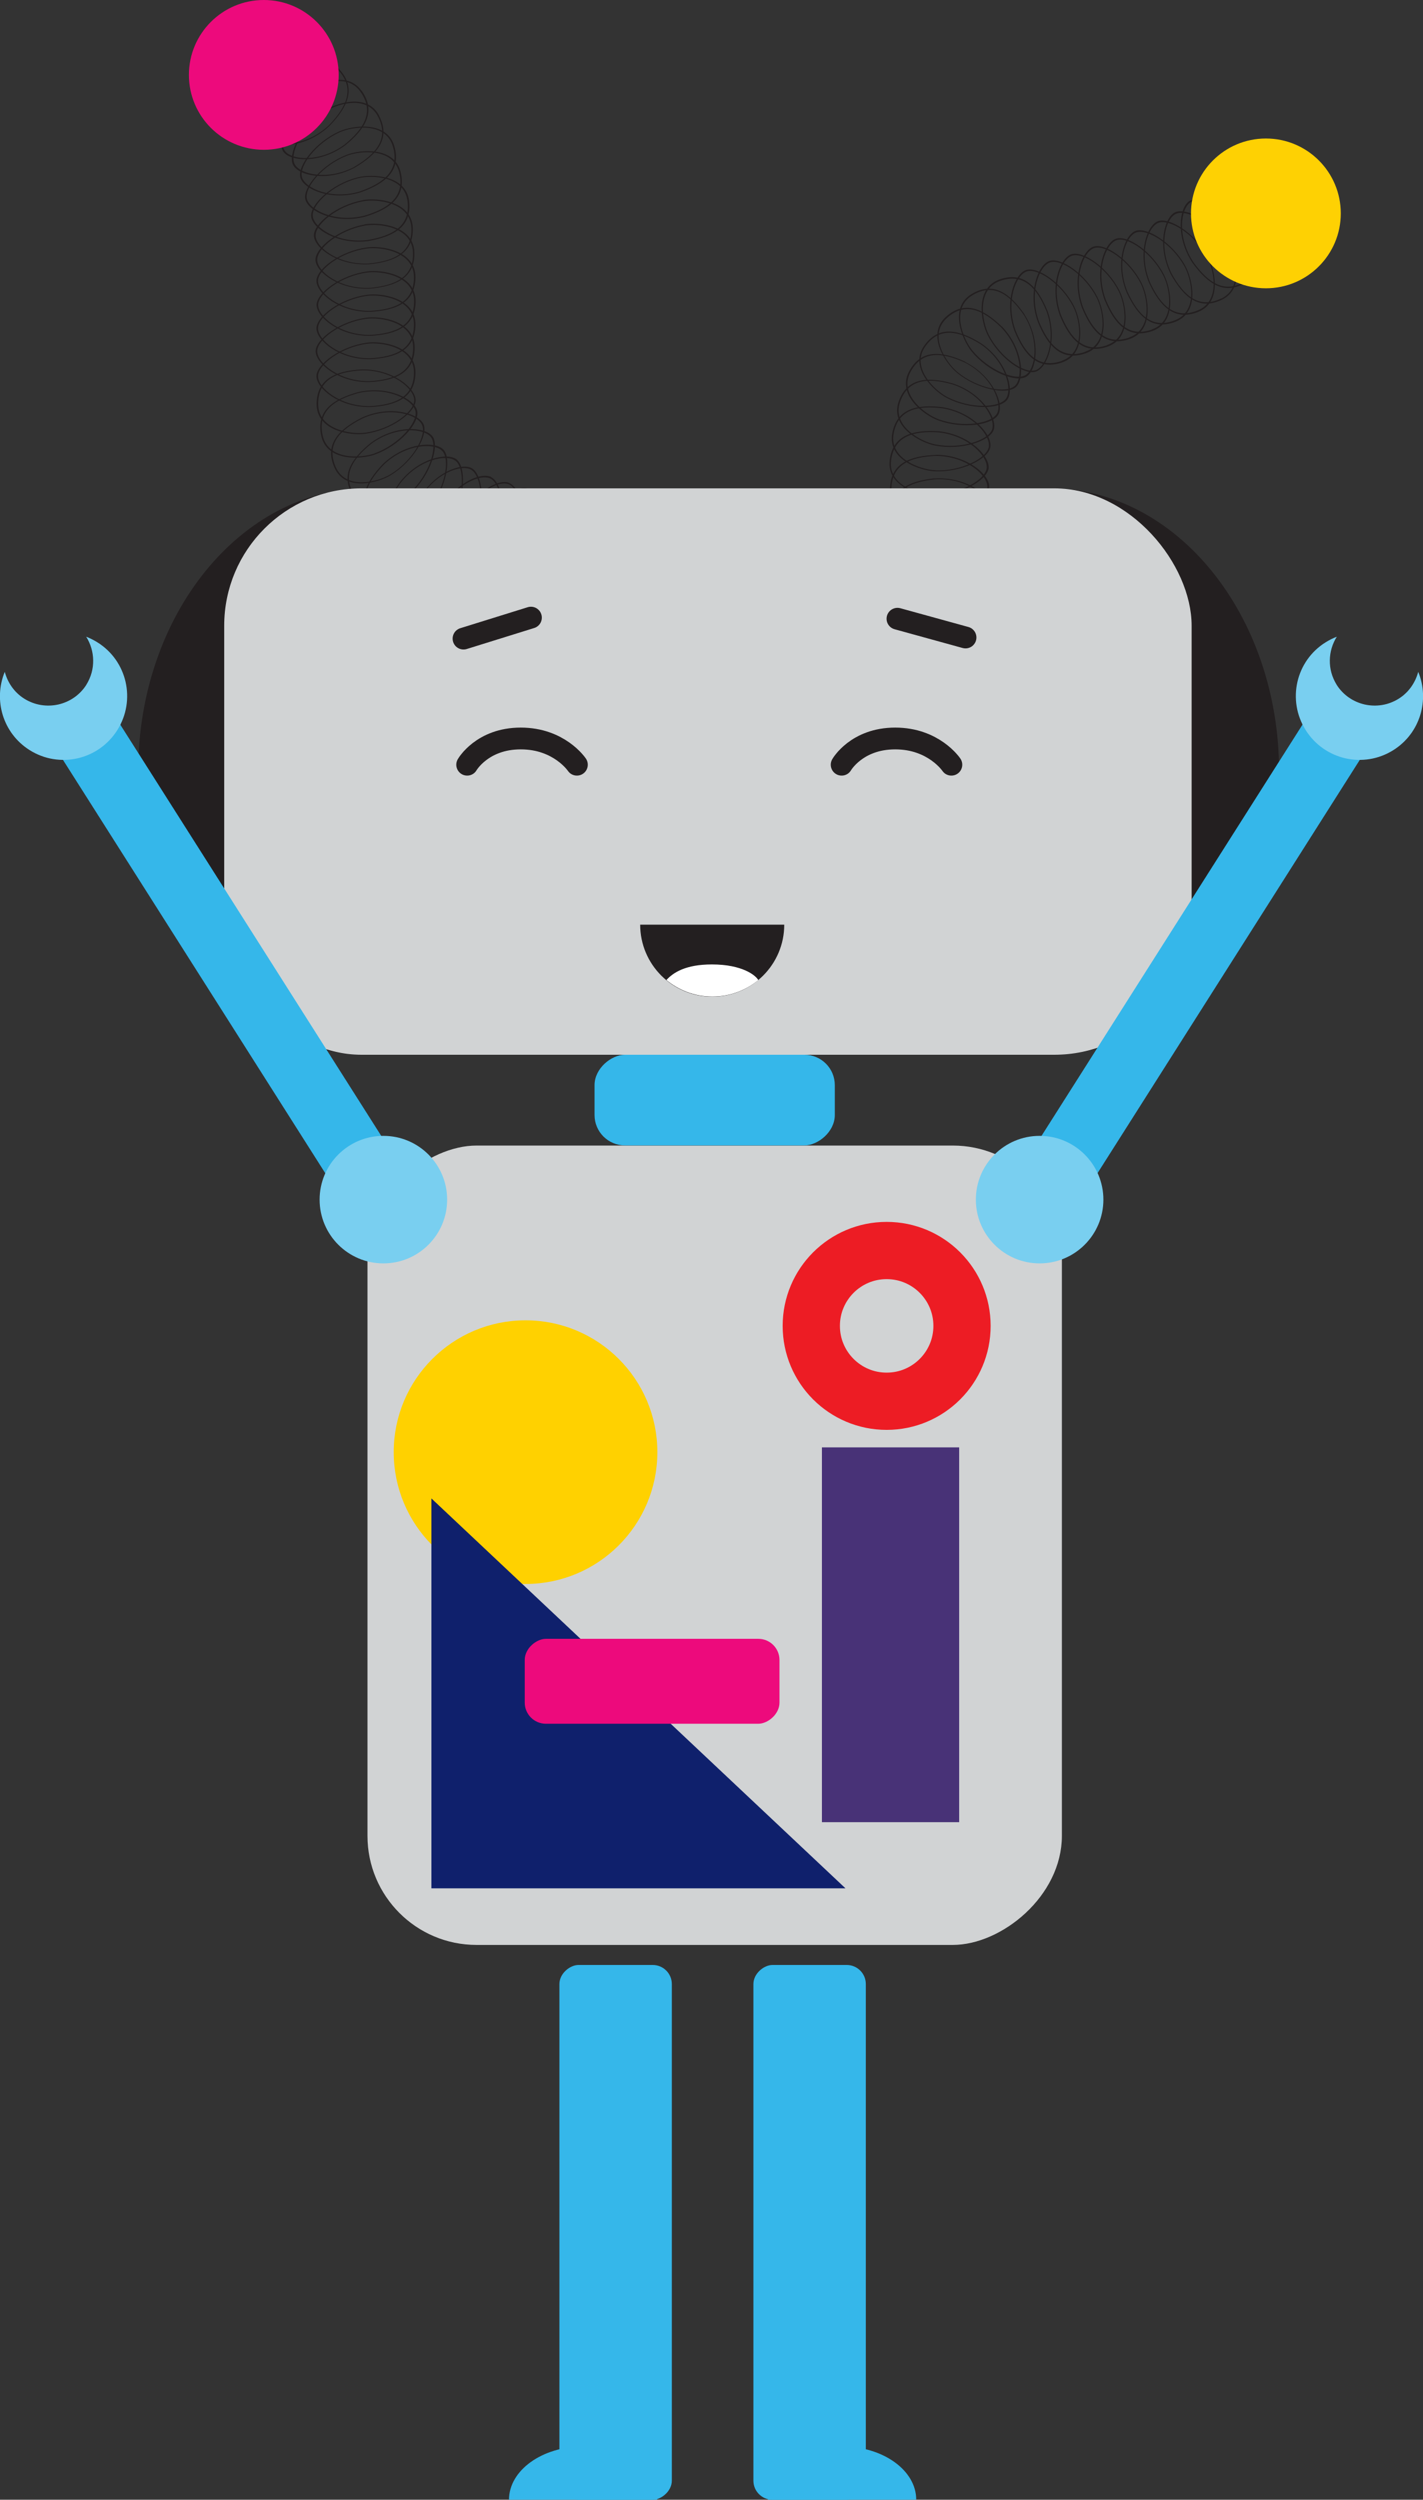 <?xml version="1.0" encoding="UTF-8"?><svg id="Layer_2" xmlns="http://www.w3.org/2000/svg" viewBox="0 0 89.49 157.2"><rect x="0" y="0" width="89.49" height="157.2" fill="#333333" stroke="none"/><defs><style>.cls-1{fill:#0f206c;}.cls-1,.cls-2,.cls-3{fill-rule:evenodd;}.cls-4{fill:#fff;}.cls-5{fill:#fed103;}.cls-6{fill:#79cff0;}.cls-7{stroke:#231f20;stroke-linecap:round;stroke-width:1.37px;}.cls-7,.cls-8{fill:none;stroke-miterlimit:10;}.cls-9{fill:#483277;}.cls-2,.cls-10{fill:#35b7ea;}.cls-3,.cls-11{fill:#231f20;}.cls-12{fill:#ffd100;}.cls-8{stroke:#ed1c24;stroke-width:3.6px;}.cls-13{fill:#d1d3d4;}.cls-14{fill:#ed0a7c;}</style></defs><g id="Game_Character"><g id="_"><g><g><g><path class="cls-11" d="M19.91,3.09c-1.29-1.07-2.9,.38-3.39,1.17-.88,1.43-.97,3.29-.39,3.78,.57,.49,2.42,.17,3.66-1.37,.98-1.33,1.35-2.57,.12-3.59Zm-.17,3.55c-1.2,1.49-2.99,1.8-3.54,1.33s-.47-2.28,.38-3.66c.48-.77,2.03-2.17,3.28-1.14,1.19,.99,.82,2.18-.12,3.47Z"/><path class="cls-11" d="M21.34,4.35c-1.14-1.23-2.92,0-3.51,.73-1.06,1.3-1.38,3.14-.88,3.7,.5,.56,2.38,.48,3.8-.89,1.14-1.19,1.67-2.37,.58-3.54Zm-.63,3.5c-1.38,1.32-3.19,1.4-3.68,.86-.49-.54-.18-2.32,.85-3.58,.57-.7,2.29-1.89,3.4-.71,1.05,1.13,.54,2.27-.57,3.43Z"/><path class="cls-11" d="M22.73,5.7c-.98-1.36-2.9-.36-3.57,.28-1.21,1.16-1.77,2.94-1.34,3.56,.43,.62,2.3,.77,3.89-.4,1.28-1.04,1.96-2.14,1.03-3.44Zm-1.06,3.39c-1.53,1.14-3.35,.99-3.76,.39-.42-.6,.12-2.32,1.29-3.45,.65-.62,2.51-1.59,3.46-.27,.9,1.25,.25,2.32-.99,3.33Z"/><path class="cls-11" d="M23.85,7.28c-.77-1.49-2.82-.78-3.58-.24-1.37,.97-2.18,2.66-1.84,3.33,.34,.67,2.16,1.1,3.9,.16,1.42-.84,2.25-1.83,1.51-3.25Zm-1.54,3.2c-1.68,.9-3.45,.49-3.78-.16s.45-2.28,1.78-3.22c.74-.52,2.72-1.21,3.46,.23,.71,1.37-.09,2.33-1.47,3.15Z"/><path class="cls-11" d="M24.8,9.19c-.47-1.61-2.61-1.31-3.46-.93-1.53,.69-2.65,2.19-2.45,2.91,.2,.72,1.91,1.5,3.8,.92,1.55-.55,2.56-1.37,2.11-2.9Zm-2.13,2.84c-1.83,.56-3.48-.19-3.68-.89s.89-2.15,2.37-2.82c.82-.37,2.9-.66,3.35,.9,.43,1.48-.54,2.27-2.05,2.81Z"/><path class="cls-11" d="M25.2,10.83c-.39-1.63-2.55-1.43-3.41-1.09-1.56,.61-2.75,2.06-2.59,2.79,.16,.73,1.84,1.59,3.75,1.1,1.58-.48,2.62-1.24,2.25-2.79Zm-2.27,2.73c-1.85,.47-3.47-.35-3.63-1.06s.99-2.11,2.5-2.7c.84-.33,2.93-.52,3.31,1.06,.36,1.5-.65,2.24-2.18,2.7Z"/><path class="cls-11" d="M25.73,12.65c-.19-1.66-2.36-1.73-3.26-1.49-1.63,.42-2.98,1.71-2.9,2.46s1.63,1.79,3.59,1.54c1.63-.29,2.75-.92,2.57-2.5Zm-2.58,2.44c-1.89,.25-3.4-.77-3.48-1.49s1.23-1.97,2.81-2.38c.88-.23,2.97-.16,3.15,1.45,.18,1.53-.91,2.15-2.49,2.42Z"/><path class="cls-11" d="M22.82,12.59c-1.65,.3-3.1,1.48-3.08,2.23s1.49,1.91,3.47,1.8c1.64-.16,2.81-.71,2.75-2.3-.07-1.67-2.22-1.9-3.14-1.74Zm.38,3.98c-1.91,.1-3.34-1.02-3.35-1.75-.02-.73,1.38-1.87,2.98-2.16,.89-.16,2.97,.06,3.04,1.68,.06,1.54-1.07,2.07-2.66,2.23Z"/><path class="cls-11" d="M22.92,14.12c-1.65,.3-3.1,1.48-3.08,2.23s1.49,1.91,3.47,1.8c1.64-.16,2.81-.71,2.75-2.3-.07-1.67-2.22-1.9-3.14-1.74Zm.38,3.98c-1.91,.1-3.34-1.02-3.35-1.75-.02-.73,1.38-1.87,2.98-2.16,.89-.16,2.97,.06,3.04,1.68,.06,1.54-1.07,2.07-2.66,2.23Z"/><path class="cls-11" d="M23.07,15.56c-1.66,.23-3.16,1.35-3.17,2.1s1.41,1.98,3.38,1.95c1.65-.09,2.84-.59,2.85-2.18,0-1.68-2.13-2-3.06-1.87Zm.21,3.99c-1.91,.02-3.29-1.16-3.28-1.89,.01-.73,1.46-1.81,3.07-2.03,.9-.12,2.97,.19,2.96,1.81,0,1.54-1.16,2.02-2.76,2.11Z"/><path class="cls-11" d="M23.08,17.07c-1.66,.23-3.16,1.35-3.17,2.1s1.41,1.98,3.38,1.95c1.65-.09,2.84-.59,2.85-2.18,0-1.68-2.13-2-3.06-1.87Zm.21,3.99c-1.91,.02-3.29-1.16-3.28-1.89,.01-.73,1.46-1.81,3.07-2.03,.9-.12,2.97,.19,2.96,1.81,0,1.54-1.16,2.02-2.76,2.11Z"/><path class="cls-11" d="M23.07,18.54c-1.66,.23-3.16,1.35-3.17,2.1-.01,.75,1.41,1.98,3.38,1.95,1.65-.09,2.84-.59,2.85-2.18,0-1.68-2.13-2-3.06-1.87Zm.21,3.99c-1.91,.02-3.29-1.16-3.28-1.89,.01-.73,1.46-1.81,3.07-2.03,.9-.12,2.97,.19,2.96,1.81,0,1.54-1.16,2.02-2.76,2.11Z"/><path class="cls-11" d="M23.02,19.98c-1.66,.23-3.16,1.35-3.17,2.1-.01,.75,1.41,1.98,3.38,1.95,1.65-.09,2.84-.59,2.85-2.18,0-1.68-2.13-2-3.06-1.87Zm.21,3.99c-1.91,.02-3.29-1.16-3.28-1.89,.01-.73,1.46-1.81,3.07-2.03,.9-.12,2.97,.19,2.96,1.81,0,1.54-1.16,2.02-2.76,2.11Z"/><path class="cls-11" d="M23.07,21.55c-1.66,.23-3.16,1.35-3.17,2.1-.01,.75,1.41,1.98,3.38,1.95,1.65-.09,2.84-.59,2.85-2.18,0-1.68-2.13-2-3.06-1.87Zm.21,3.99c-1.91,.02-3.29-1.16-3.28-1.89,.01-.73,1.46-1.81,3.07-2.03,.9-.12,2.97,.19,2.96,1.81,0,1.54-1.16,2.02-2.76,2.11Z"/><path class="cls-11" d="M22.76,23.23c-1.65,.09-2.84,.59-2.85,2.18,0,1.68,2.13,2,3.06,1.87,1.66-.23,3.16-1.35,3.17-2.1,.01-.75-1.41-1.98-3.38-1.95Zm.21,3.98c-.9,.12-2.97-.19-2.96-1.81,0-1.54,1.16-2.02,2.76-2.11,1.91-.02,3.29,1.16,3.28,1.89s-1.46,1.81-3.07,2.03Z"/><path class="cls-11" d="M22.52,24.66c-1.59,.44-2.65,1.18-2.32,2.74,.35,1.64,2.51,1.5,3.39,1.18,1.58-.58,2.8-1.99,2.65-2.73-.15-.74-1.8-1.63-3.72-1.19Zm1.05,3.85c-.85,.31-2.94,.45-3.28-1.14-.32-1.51,.7-2.22,2.24-2.65,1.86-.43,3.46,.44,3.6,1.15,.14,.71-1.04,2.08-2.57,2.64Z"/><path class="cls-11" d="M26.64,26.69c-.29-.69-2.08-1.24-3.88-.43-1.47,.75-2.37,1.68-1.73,3.14,.67,1.54,2.76,.97,3.55,.48,1.43-.88,2.35-2.5,2.06-3.2Zm-2.09,3.14c-.77,.47-2.79,1.02-3.44-.47-.61-1.42,.25-2.32,1.68-3.04,1.74-.79,3.48-.26,3.76,.42s-.61,2.25-2,3.09Z"/><path class="cls-11" d="M27.21,27.46c-.43-.62-2.3-.78-3.89,.39-1.28,1.04-1.96,2.13-1.04,3.43,.97,1.36,2.9,.37,3.58-.27,1.22-1.16,1.78-2.94,1.35-3.56Zm-1.39,3.5c-.66,.62-2.52,1.58-3.46,.26-.9-1.26-.24-2.32,1-3.32,1.54-1.13,3.35-.98,3.76-.38,.41,.6-.13,2.32-1.31,3.44Z"/><path class="cls-11" d="M27.9,28.29c-.5-.56-2.38-.48-3.81,.88-1.14,1.19-1.68,2.37-.59,3.54,1.14,1.23,2.92,0,3.51-.72,1.06-1.3,1.39-3.14,.89-3.7Zm-.94,3.65c-.57,.7-2.3,1.89-3.4,.7-1.05-1.13-.53-2.27,.58-3.42,1.38-1.32,3.2-1.39,3.68-.85,.49,.54,.17,2.32-.86,3.58Z"/><path class="cls-11" d="M28.73,28.9c-.58-.47-2.42-.1-3.62,1.47-.94,1.36-1.28,2.6-.03,3.59,1.32,1.03,2.89-.46,3.35-1.27,.84-1.45,.88-3.32,.29-3.79Zm-.35,3.75c-.45,.78-1.97,2.23-3.25,1.23-1.21-.95-.88-2.16,.03-3.47,1.16-1.52,2.94-1.88,3.5-1.42,.57,.46,.53,2.26-.28,3.67Z"/><path class="cls-11" d="M29.68,29.45c-.65-.38-2.41,.26-3.36,1.99-.73,1.48-.88,2.76,.5,3.55,1.46,.83,2.79-.88,3.13-1.75,.62-1.56,.38-3.41-.27-3.79Zm.21,3.76c-.33,.84-1.62,2.49-3.03,1.69-1.34-.76-1.19-2.01-.49-3.44,.92-1.67,2.63-2.29,3.26-1.92,.63,.37,.86,2.16,.26,3.67Z"/><path class="cls-11" d="M30.9,30c-.67-.34-2.39,.4-3.24,2.19-.64,1.52-.72,2.81,.71,3.52,1.5,.74,2.73-1.04,3.02-1.93,.53-1.6,.17-3.43-.5-3.77Zm.43,3.75c-.28,.86-1.47,2.59-2.92,1.87-1.39-.68-1.31-1.93-.69-3.4,.82-1.73,2.49-2.45,3.13-2.12s.99,2.11,.48,3.65Z"/><path class="cls-11" d="M32.01,30.36c-.7-.27-2.34,.64-3,2.5-.48,1.58-.43,2.87,1.06,3.43,1.57,.59,2.61-1.31,2.81-2.22,.36-1.64-.17-3.43-.87-3.7Zm.81,3.68c-.2,.88-1.2,2.72-2.72,2.15-1.45-.54-1.5-1.79-1.03-3.32,.64-1.8,2.23-2.68,2.91-2.42,.68,.26,1.2,2,.84,3.58Z"/><path class="cls-11" d="M33.18,30.72c-.72-.22-2.29,.81-2.81,2.71-.37,1.61-.22,2.89,1.31,3.34,1.61,.47,2.51-1.5,2.64-2.42,.24-1.66-.42-3.41-1.14-3.63Zm1.07,3.61c-.13,.89-1,2.8-2.56,2.34-1.48-.43-1.62-1.68-1.27-3.23,.51-1.84,2.03-2.84,2.72-2.62,.7,.21,1.34,1.9,1.1,3.51Z"/></g><g><path class="cls-11" d="M80.97,10.45c-1.5-.76-3.36-.7-3.8-.09-.44,.61,.03,2.43,1.66,3.54,1.4,.87,2.67,1.14,3.58-.17,.96-1.37-.61-2.86-1.44-3.28Zm1.36,3.23c-.89,1.26-2.11,1-3.47,.16-1.58-1.07-2.04-2.83-1.61-3.42,.43-.59,2.23-.65,3.68,.09,.81,.41,2.33,1.85,1.4,3.18Z"/><path class="cls-11" d="M80.34,11.85c-1.37-.97-3.22-1.18-3.75-.64-.52,.54-.32,2.41,1.13,3.74,1.26,1.06,2.47,1.52,3.57,.36,1.15-1.22-.19-2.92-.95-3.46Zm.88,3.4c-1.06,1.12-2.23,.68-3.46-.34-1.41-1.29-1.6-3.1-1.1-3.62,.51-.52,2.3-.32,3.63,.62,.74,.52,2.04,2.17,.92,3.35Z"/><path class="cls-11" d="M79.54,13.26c-1.15-1.22-2.94-1.78-3.55-1.35s-.78,2.3,.39,3.89c1.04,1.29,2.13,1.96,3.43,1.04,1.37-.97,.38-2.9-.27-3.58Zm.21,3.5c-1.26,.9-2.32,.24-3.32-1.01-1.13-1.54-.97-3.35-.38-3.76,.6-.41,2.32,.13,3.44,1.31,.62,.66,1.58,2.52,.26,3.46Z"/><path class="cls-11" d="M78.29,14.16c-1.09-1.27-2.85-1.92-3.49-1.52-.64,.4-.89,2.26,.2,3.9,.97,1.33,2.04,2.07,3.38,1.2,1.41-.9,.51-2.88-.09-3.58Zm.04,3.51c-1.3,.83-2.33,.13-3.27-1.17-1.06-1.59-.81-3.39-.19-3.78,.62-.38,2.31,.24,3.37,1.47,.59,.69,1.46,2.59,.09,3.47Z"/><path class="cls-11" d="M77.18,15.28c-.93-1.4-2.6-2.24-3.28-1.93-.68,.32-1.15,2.13-.27,3.9,.81,1.44,1.77,2.29,3.21,1.6,1.51-.73,.86-2.79,.34-3.57Zm-.38,3.49c-1.39,.67-2.33-.15-3.11-1.55-.86-1.71-.4-3.47,.26-3.77s2.27,.51,3.17,1.87c.5,.75,1.14,2.75-.32,3.46Z"/><path class="cls-11" d="M75.94,16.08c-.83-1.46-2.42-2.43-3.12-2.17-.7,.27-1.31,2.04-.56,3.87,.7,1.5,1.6,2.42,3.08,1.84,1.56-.61,1.06-2.72,.6-3.53Zm-.64,3.45c-1.44,.57-2.31-.33-2.98-1.78-.73-1.77-.14-3.49,.54-3.74s2.22,.68,3.02,2.1c.45,.79,.93,2.83-.58,3.42Z"/><path class="cls-11" d="M74.53,16.69c-.83-1.46-2.42-2.43-3.12-2.17-.7,.27-1.31,2.04-.56,3.87,.7,1.5,1.6,2.42,3.08,1.84,1.56-.61,1.06-2.72,.6-3.53Zm-.64,3.45c-1.44,.57-2.31-.33-2.98-1.78-.73-1.77-.14-3.49,.54-3.74s2.22,.68,3.02,2.1c.45,.79,.93,2.83-.58,3.42Z"/><path class="cls-11" d="M73.22,17.31c-.76-1.5-2.31-2.54-3.03-2.3-.71,.23-1.4,1.98-.73,3.84,.63,1.53,1.49,2.49,3,1.97,1.58-.55,1.18-2.67,.76-3.5Zm-.79,3.42c-1.46,.5-2.29-.43-2.9-1.91-.65-1.8,.01-3.49,.7-3.72s2.19,.78,2.93,2.23c.41,.81,.8,2.86-.73,3.39Z"/><path class="cls-11" d="M71.8,17.81c-.76-1.5-2.31-2.54-3.03-2.3-.71,.23-1.4,1.98-.73,3.84,.63,1.53,1.49,2.49,3,1.97,1.58-.55,1.18-2.67,.76-3.5Zm-.79,3.42c-1.46,.5-2.29-.43-2.9-1.91-.65-1.8,.01-3.49,.7-3.72,.69-.23,2.19,.78,2.93,2.23,.41,.81,.8,2.86-.73,3.39Z"/><path class="cls-11" d="M70.41,18.29c-.76-1.5-2.31-2.54-3.03-2.3-.71,.23-1.4,1.98-.73,3.84,.63,1.53,1.49,2.49,3,1.97,1.58-.55,1.18-2.67,.76-3.5Zm-.79,3.42c-1.46,.5-2.29-.43-2.9-1.91-.65-1.8,.01-3.49,.7-3.72,.69-.23,2.19,.78,2.93,2.23,.41,.81,.8,2.86-.73,3.39Z"/><path class="cls-11" d="M69.03,18.71c-.76-1.5-2.31-2.54-3.03-2.3-.71,.23-1.4,1.98-.73,3.84,.63,1.53,1.49,2.49,3,1.97,1.58-.55,1.18-2.67,.76-3.5Zm-.79,3.42c-1.46,.5-2.29-.43-2.9-1.91-.65-1.8,.01-3.49,.7-3.72,.69-.23,2.19,.78,2.93,2.23,.41,.81,.8,2.86-.73,3.39Z"/><path class="cls-11" d="M67.56,19.28c-.76-1.5-2.31-2.54-3.03-2.3-.71,.23-1.4,1.98-.73,3.84,.63,1.53,1.49,2.49,3,1.97,1.58-.55,1.18-2.67,.76-3.5Zm-.79,3.42c-1.46,.5-2.29-.43-2.9-1.91-.65-1.8,.01-3.49,.7-3.72,.69-.23,2.19,.78,2.93,2.23,.41,.81,.8,2.86-.73,3.39Z"/><path class="cls-11" d="M65.87,19.54c-.63-1.53-1.49-2.49-3-1.97-1.58,.55-1.18,2.67-.76,3.5,.76,1.5,2.31,2.54,3.03,2.3,.71-.23,1.4-1.98,.73-3.84Zm-.76,3.74c-.69,.23-2.19-.78-2.93-2.23-.41-.81-.8-2.86,.73-3.39,1.46-.5,2.29,.43,2.9,1.91,.65,1.8-.01,3.49-.7,3.72Z"/><path class="cls-11" d="M64.44,19.78c-.94-1.36-1.99-2.11-3.35-1.28-1.43,.87-.58,2.86,0,3.59,1.06,1.3,2.8,1.99,3.45,1.6,.65-.38,.95-2.24-.11-3.91Zm.05,3.81c-.63,.37-2.31-.3-3.34-1.55-.57-.7-1.39-2.63,0-3.47,1.32-.8,2.33-.07,3.24,1.24,1.02,1.62,.73,3.41,.1,3.78Z"/><path class="cls-11" d="M63.01,20.54c-1.19-1.14-2.36-1.68-3.54-.6-1.23,1.14,0,2.92,.72,3.51,1.3,1.06,3.14,1.39,3.7,.89s.48-2.38-.88-3.81Zm.8,3.73c-.54,.49-2.32,.17-3.58-.86-.7-.57-1.89-2.3-.69-3.4,1.14-1.05,2.27-.53,3.42,.58,1.32,1.38,1.39,3.2,.85,3.69Z"/><path class="cls-11" d="M61.7,21.59c-1.4-.87-2.66-1.15-3.58,.15-.97,1.37,.6,2.86,1.43,3.29,1.49,.77,3.36,.71,3.8,.1,.44-.61-.02-2.43-1.65-3.54Zm1.56,3.48c-.43,.59-2.23,.65-3.68-.1-.8-.41-2.32-1.86-1.39-3.18,.89-1.26,2.11-.99,3.47-.15,1.58,1.08,2.03,2.84,1.6,3.43Z"/><path class="cls-11" d="M60.71,22.75c-1.5-.69-2.79-.8-3.54,.61-.79,1.48,.96,2.76,1.84,3.08,1.58,.57,3.42,.28,3.78-.38,.36-.66-.33-2.4-2.09-3.3Zm1.99,3.25c-.35,.64-2.14,.92-3.66,.37-.85-.31-2.54-1.55-1.78-2.98,.73-1.36,1.97-1.25,3.42-.59,1.7,.87,2.37,2.56,2.02,3.2Z"/><path class="cls-11" d="M59.91,24.11c-1.59-.44-2.88-.35-3.4,1.16-.54,1.58,1.38,2.57,2.3,2.75,1.65,.32,3.42-.27,3.68-.98,.25-.71-.71-2.32-2.58-2.93Zm2.48,2.9c-.25,.69-1.96,1.25-3.56,.94-.89-.17-2.75-1.13-2.23-2.66,.5-1.46,1.75-1.55,3.29-1.12,1.82,.59,2.74,2.15,2.5,2.84Z"/><path class="cls-11" d="M59.3,25.61c-1.64-.2-2.9,.08-3.19,1.65-.3,1.65,1.75,2.34,2.68,2.38,1.68,.07,3.35-.77,3.49-1.51,.15-.74-1.04-2.19-2.99-2.52Zm-.5,3.96c-.9-.04-2.89-.71-2.6-2.3,.28-1.52,1.5-1.79,3.09-1.59,1.88,.32,3.03,1.72,2.89,2.44-.14,.71-1.76,1.53-3.38,1.46Z"/><path class="cls-11" d="M59.03,27.12c-1.65-.1-2.89,.25-3.08,1.83-.2,1.66,1.89,2.23,2.82,2.22,1.68-.03,3.29-.97,3.4-1.71,.1-.74-1.17-2.13-3.13-2.34Zm-.26,3.98c-.9,.02-2.93-.53-2.73-2.14,.19-1.53,1.39-1.87,2.98-1.77,1.9,.2,3.13,1.54,3.03,2.26-.1,.72-1.66,1.63-3.29,1.66Z"/><path class="cls-11" d="M58.85,28.61c-1.65,.06-2.85,.54-2.88,2.13-.04,1.67,2.1,2.03,3.03,1.92,1.67-.2,3.18-1.29,3.21-2.05,.03-.75-1.38-2-3.35-2.01Zm.14,3.99c-.9,.11-2.97-.24-2.93-1.86,.03-1.54,1.2-2,2.79-2.07,1.91,.01,3.27,1.22,3.24,1.95-.03,.73-1.49,1.79-3.1,1.98Z"/><path class="cls-11" d="M58.76,30.08c-1.64,.18-2.8,.74-2.72,2.34,.09,1.67,2.24,1.87,3.16,1.7,1.65-.32,3.08-1.52,3.05-2.27s-1.52-1.89-3.49-1.76Zm.43,3.97c-.89,.17-2.97-.02-3.06-1.64-.08-1.54,1.05-2.09,2.64-2.26,1.91-.13,3.35,.98,3.37,1.71s-1.36,1.89-2.95,2.2Z"/></g></g><circle class="cls-5" cx="79.61" cy="13.42" r="4.71"/><circle class="cls-14" cx="16.59" cy="4.71" r="4.71"/></g><path class="cls-3" d="M23.11,66.33c-7.96,0-14.42-7.97-14.42-17.81s6.46-17.81,14.42-17.81v35.62Z"/><path class="cls-3" d="M66.02,66.33c7.96,0,14.42-7.97,14.42-17.81s-6.46-17.81-14.42-17.81v35.62Z"/><rect class="cls-13" x="14.1" y="30.71" width="60.84" height="35.62" rx="8.64" ry="8.64"/><rect class="cls-13" x="19.81" y="75.33" width="50.27" height="43.67" rx="6.86" ry="6.86" transform="translate(142.11 52.23) rotate(90)"/><g><path class="cls-2" d="M41.34,157.2h-9.33c0-1.85,2.09-3.35,4.66-3.35s4.66,1.5,4.66,3.35Z"/><rect class="cls-10" x="21.9" y="136.85" width="33.63" height="7.07" rx="1.2" ry="1.2" transform="translate(179.1 101.67) rotate(90)"/></g><g><path class="cls-2" d="M48.29,157.2h9.33c0-1.85-2.09-3.35-4.66-3.35s-4.66,1.5-4.66,3.35Z"/><rect class="cls-10" x="34.1" y="136.85" width="33.63" height="7.07" rx="1.2" ry="1.2" transform="translate(191.3 89.47) rotate(90)"/></g><circle class="cls-12" cx="33.05" cy="91.32" r="8.29"/><circle class="cls-8" cx="55.76" cy="83.38" r="4.74"/><rect class="cls-10" x="42.09" y="61.62" width="5.7" height="15.11" rx="1.91" ry="1.91" transform="translate(114.12 24.24) rotate(90)"/><g><g><rect class="cls-10" x="11.89" y="42" width="4.23" height="35.34" rx="1.65" ry="1.65" transform="translate(57.8 102.54) rotate(147.6)"/><circle class="cls-6" cx="24.11" cy="75.44" r="4.01"/><path class="cls-6" d="M5.44,43.05c-.83,1.32-2.58,1.72-3.91,.89-.64-.4-1.05-1.02-1.23-1.69-.73,1.77-.12,3.86,1.56,4.92,1.87,1.18,4.34,.62,5.52-1.26s.62-4.35-1.26-5.52c-.23-.14-.46-.26-.7-.35,.56,.89,.61,2.06,.01,3.02Z"/></g><g><rect class="cls-10" x="73.36" y="42" width="4.23" height="35.34" rx="1.65" ry="1.65" transform="translate(43.72 -31.16) rotate(32.4)"/><circle class="cls-6" cx="65.38" cy="75.44" r="4.01"/><path class="cls-6" d="M84.05,43.05c.83,1.32,2.58,1.72,3.91,.89,.64-.4,1.05-1.02,1.23-1.69,.73,1.77,.12,3.86-1.56,4.92-1.87,1.18-4.34,.62-5.52-1.26s-.62-4.35,1.26-5.52c.23-.14,.46-.26,.7-.35-.56,.89-.61,2.06-.01,3.02Z"/></g></g><polygon class="cls-1" points="27.13 118.75 53.17 118.75 27.13 94.23 27.13 118.75"/><rect class="cls-9" x="51.69" y="91.02" width="8.63" height="23.57"/><rect class="cls-14" x="38.34" y="97.72" width="5.34" height="16.02" rx="1.33" ry="1.33" transform="translate(-64.72 146.74) rotate(-90)"/><g><line class="cls-7" x1="29.15" y1="40.16" x2="33.39" y2="38.84"/><line class="cls-7" x1="56.44" y1="38.91" x2="60.72" y2="40.09"/><path class="cls-7" d="M29.38,48.09s.94-1.65,3.37-1.65,3.53,1.65,3.53,1.65"/><path class="cls-7" d="M52.93,48.09s.94-1.65,3.37-1.65,3.53,1.65,3.53,1.65"/><g><path class="cls-11" d="M49.32,58.15c0,2.5-2.03,4.53-4.53,4.53s-4.53-2.03-4.53-4.53h9.05Z"/><path class="cls-4" d="M47.68,61.64c-.72,.59-1.72,1.03-2.88,1.03s-2.16-.44-2.89-1.04c.43-.47,1.21-.98,2.86-.98,1.93,0,2.77,.7,2.92,.99Z"/></g></g></g></g></svg>